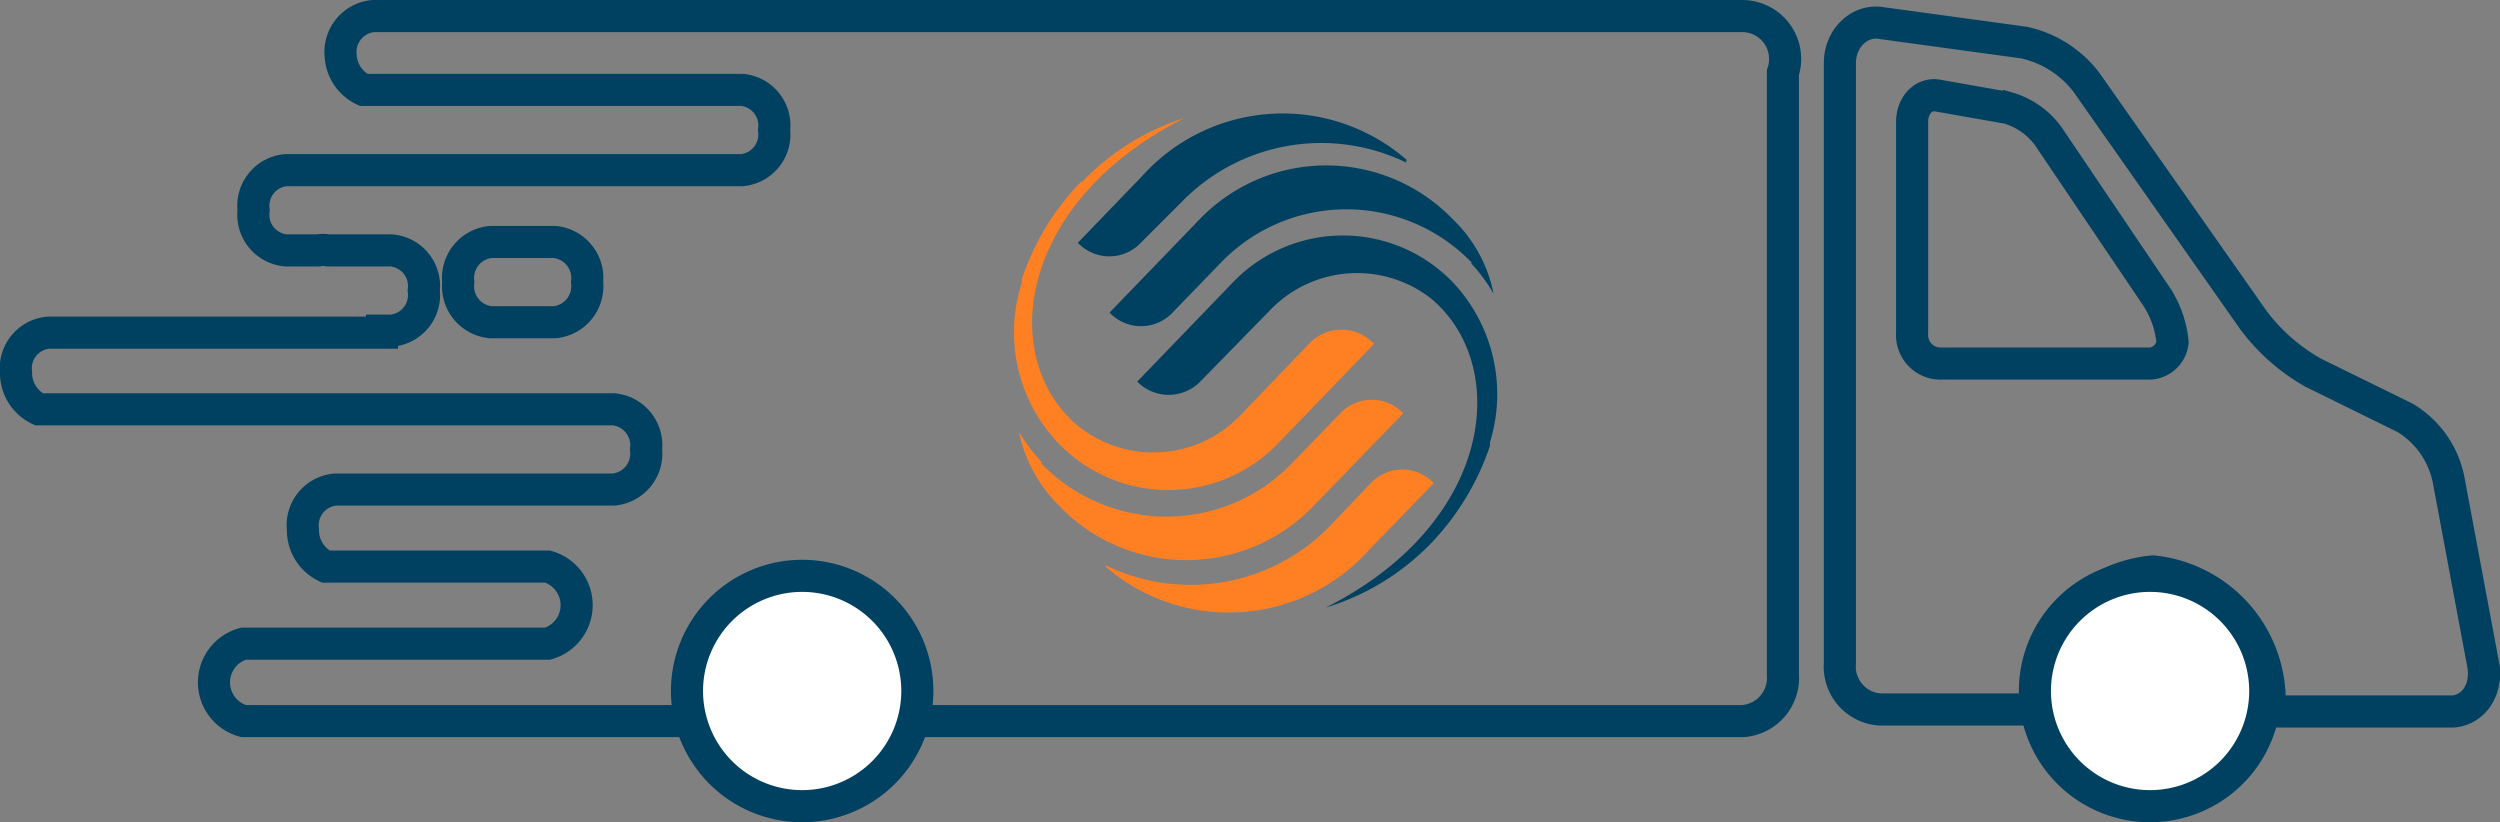 <svg id="Layer_1" data-name="Layer 1" xmlns="http://www.w3.org/2000/svg" xmlns:xlink="http://www.w3.org/1999/xlink" viewBox="0 0 62.3 20.49"><rect x="0" y="0" width="62.3" height="20.49" fill="#808080" stroke="none"/><defs><style>.cls-1,.cls-3,.cls-5{fill:none;}.cls-2{clip-path:url(#clip-path);}.cls-3,.cls-5{stroke:#004161;stroke-width:0.8px;}.cls-3{stroke-miterlimit:10;}.cls-4{fill:#fff;}.cls-6{fill:#ff8022;}.cls-7{fill:#004161;}</style><clipPath id="clip-path" transform="translate(-0.35 -0.76)"><rect class="cls-1" x="0.35" y="0.76" width="62.3" height="20.49"/></clipPath></defs><g class="cls-2"><path class="cls-3" d="M14.17,8.79H12.58a.9.9,0,0,1-.81-1,.9.9,0,0,1,.81-1h1.59a.9.9,0,0,1,.81,1A.9.9,0,0,1,14.17,8.79ZM43.78,1.16H9.65a.9.9,0,0,0-.81,1A1,1,0,0,0,9.41,3h9.43a.89.89,0,0,1,.8,1,.89.89,0,0,1-.8,1h-9V5H7.48a.89.89,0,0,0-.81,1,.89.89,0,0,0,.81,1h.8a.6.6,0,0,1,.24,0H10.1a.89.89,0,0,1,.81,1,.89.89,0,0,1-.81,1H9.87v.05H1.56a.89.89,0,0,0-.81,1,1,1,0,0,0,.57.91H15.64a.9.9,0,0,1,.81,1,.9.9,0,0,1-.81,1H9.87v0H8.71a.89.89,0,0,0-.81,1,1,1,0,0,0,.57.92H14a1,1,0,0,1,0,1.92H9.87v0H6.42a1,1,0,0,0,0,1.93H43.78a1.08,1.08,0,0,0,1-1.16v-15A1.07,1.07,0,0,0,43.78,1.16Z" transform="translate(-0.35 -0.76)"/><path class="cls-3" d="M53.93,9.82H48.68A.71.71,0,0,1,48,9.06V3.8c0-.42.29-.72.63-.66l1.76.31a1.9,1.9,0,0,1,1,.7l2.7,4a2.49,2.49,0,0,1,.4,1.14A.6.6,0,0,1,53.93,9.82Zm8.3,7.5-.86-4.6a2.33,2.33,0,0,0-1.09-1.55L58,10.05a4.8,4.8,0,0,1-1.5-1.32L52.35,2.82a2.66,2.66,0,0,0-1.57-1L47.2,1.33c-.52-.07-1,.39-1,1V17.29a1.07,1.07,0,0,0,1,1.15h3.87A3.24,3.24,0,0,1,54,15a3.24,3.24,0,0,1,2.9,3.49h4.59C62,18.44,62.34,17.94,62.23,17.32Z" transform="translate(-0.35 -0.76)"/><path class="cls-4" d="M53.92,20.85A2.87,2.87,0,1,0,51.06,18a2.87,2.87,0,0,0,2.86,2.86" transform="translate(-0.35 -0.76)"/><path class="cls-5" d="M53.92,20.85A2.87,2.87,0,1,0,51.06,18,2.87,2.87,0,0,0,53.92,20.85Z" transform="translate(-0.35 -0.76)"/><path class="cls-4" d="M20.33,20.85A2.87,2.87,0,1,0,17.47,18a2.87,2.87,0,0,0,2.86,2.86" transform="translate(-0.35 -0.76)"/><path class="cls-5" d="M20.33,20.85A2.87,2.87,0,1,0,17.47,18,2.87,2.87,0,0,0,20.33,20.85Z" transform="translate(-0.35 -0.76)"/><path class="cls-6" d="M27.29,5.29a6.36,6.36,0,0,0-1.48,2.44l0,.09a4,4,0,0,0,.93,4,3.8,3.8,0,0,0,5.45,0l2.4-2.49A1.1,1.1,0,0,0,33,9.3l-1.74,1.81a3,3,0,0,1-4,.3c-2.06-1.65-1.6-5.59,2.61-7.71a6.06,6.06,0,0,0-2.55,1.59m-1,7a4.71,4.71,0,0,1-.58-.77,3.65,3.65,0,0,0,1,1.84,4.39,4.39,0,0,0,6.35,0l2.23-2.3a1.08,1.08,0,0,0-1.57,0l-1.19,1.23a4.34,4.34,0,0,1-6.28,0m1.61,2.58a4.69,4.69,0,0,0,6.58-.41l1.61-1.66a1.08,1.08,0,0,0-1.57,0l-1,1.05a4.84,4.84,0,0,1-5.6,1" transform="translate(-0.35 -0.76)"/><path class="cls-7" d="M36,14.31a6.49,6.49,0,0,0,1.48-2.44l0-.09a4.06,4.06,0,0,0-.94-4,3.8,3.8,0,0,0-5.45,0l-2.4,2.49a1.1,1.1,0,0,0,1.57,0L32,8.49a3,3,0,0,1,4-.3c2,1.65,1.6,5.59-2.61,7.71A6.12,6.12,0,0,0,36,14.31m1-7a4.14,4.14,0,0,1,.57.77,3.51,3.51,0,0,0-1-1.84,4.38,4.38,0,0,0-6.34,0L28,8.55a1.08,1.08,0,0,0,1.57,0l1.19-1.23a4.34,4.34,0,0,1,6.28,0M35.4,4.74a4.71,4.71,0,0,0-6.59.41l-1.6,1.66a1.08,1.08,0,0,0,1.57,0l1-1a4.85,4.85,0,0,1,5.61-1" transform="translate(-0.35 -0.76)"/></g></svg>